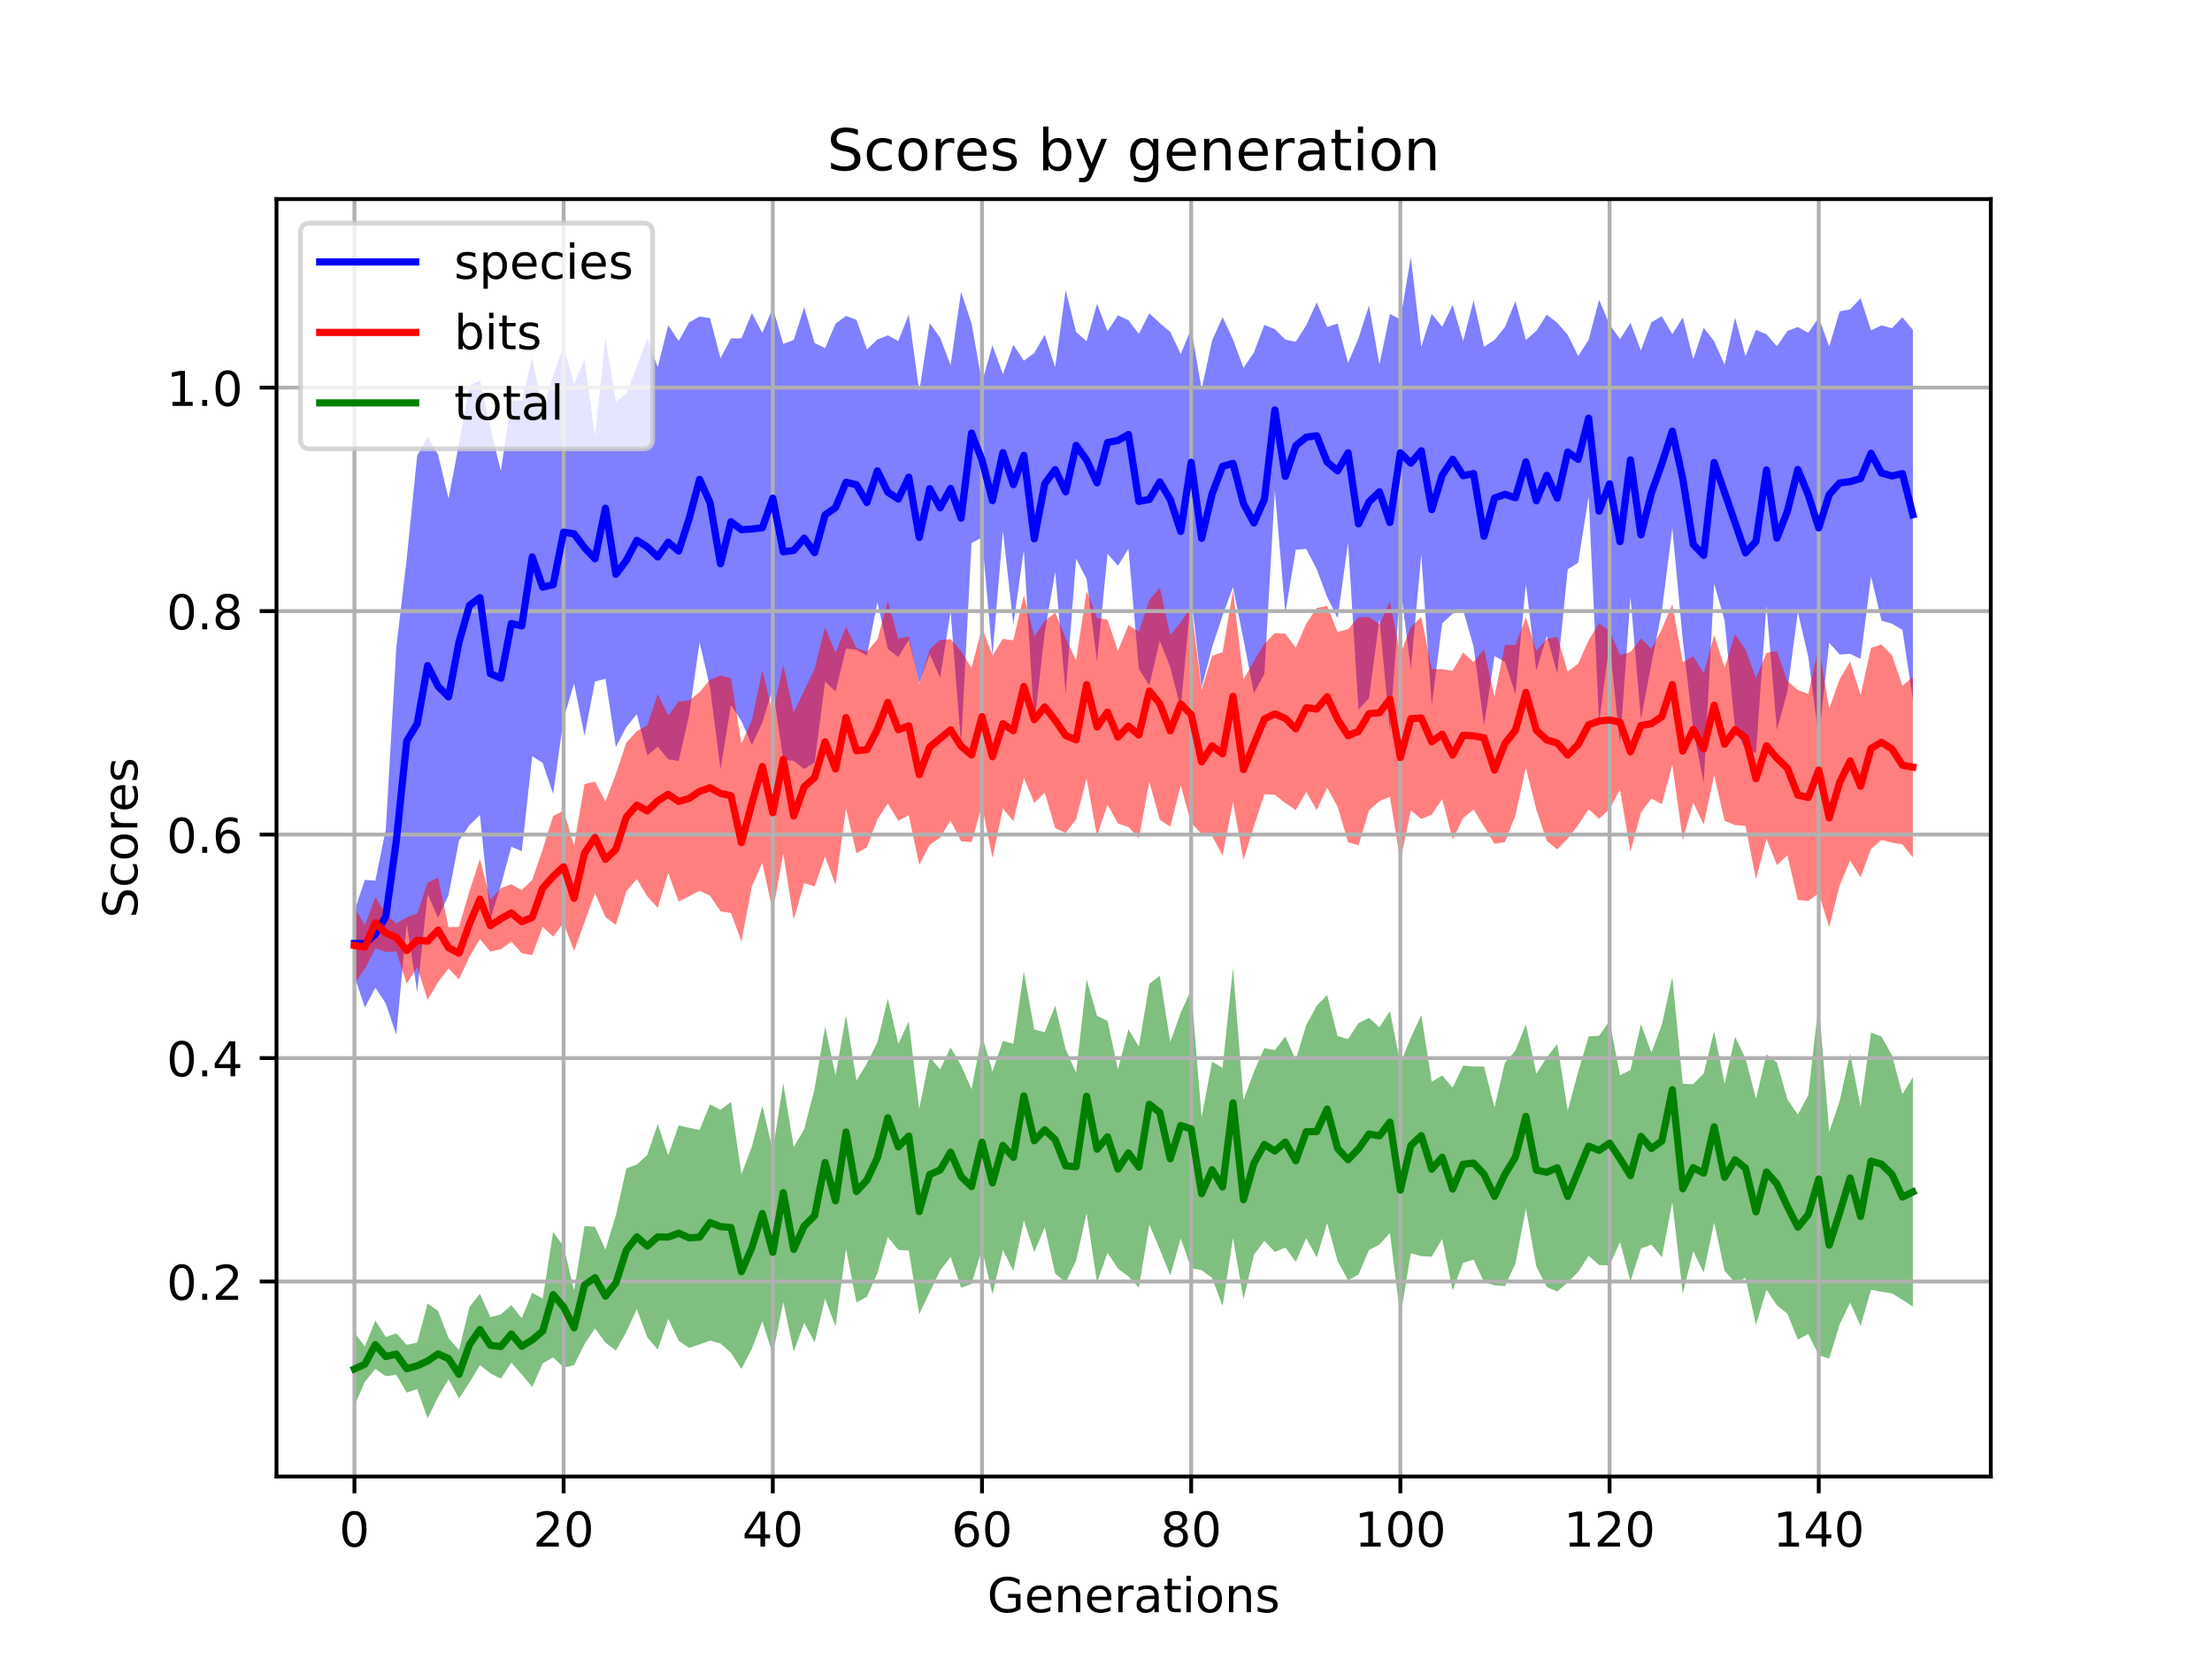 <?xml version="1.0" encoding="utf-8" standalone="no"?>
<!DOCTYPE svg PUBLIC "-//W3C//DTD SVG 1.1//EN"
  "http://www.w3.org/Graphics/SVG/1.1/DTD/svg11.dtd">
<!-- Created with matplotlib (https://matplotlib.org/) -->
<svg height="345.6pt" version="1.1" viewBox="0 0 460.8 345.6" width="460.8pt" xmlns="http://www.w3.org/2000/svg" xmlns:xlink="http://www.w3.org/1999/xlink">
 <defs>
  <style type="text/css">
*{stroke-linecap:butt;stroke-linejoin:round;}
  </style>
 </defs>
 <g id="figure_1">
  <g id="patch_1">
   <path d="M 0 345.6 
L 460.8 345.6 
L 460.8 0 
L 0 0 
z
" style="fill:#ffffff;"/>
  </g>
  <g id="axes_1">
   <g id="patch_2">
    <path d="M 57.6 307.584 
L 414.72 307.584 
L 414.72 41.472 
L 57.6 41.472 
z
" style="fill:#ffffff;"/>
   </g>
   <g id="PolyCollection_1">
    <path clip-path="url(#p83a15cf4f2)" d="M 73.833 189.772 
L 73.833 203.335 
L 76.012 209.875 
L 78.191 205.753 
L 80.369 209.04 
L 82.548 215.555 
L 84.727 192.348 
L 86.906 206.654 
L 89.085 186.289 
L 91.264 191.205 
L 93.443 186.476 
L 95.622 175.1 
L 97.801 171.894 
L 99.979 169.769 
L 102.158 191.445 
L 104.337 184.432 
L 106.516 176.399 
L 108.695 177.336 
L 110.874 157.526 
L 113.053 158.935 
L 115.232 165.396 
L 117.411 149.668 
L 119.589 142.388 
L 121.768 153.297 
L 123.947 141.96 
L 126.126 141.408 
L 128.305 155.618 
L 130.484 151.43 
L 132.663 148.773 
L 134.842 157.381 
L 137.021 155.539 
L 139.199 158.168 
L 141.378 158.537 
L 143.557 148.995 
L 145.736 133.79 
L 147.915 143.208 
L 150.094 160.247 
L 152.273 146.876 
L 154.452 150.219 
L 156.631 155.181 
L 158.809 150.519 
L 160.988 143.431 
L 163.167 158.231 
L 165.346 158.511 
L 167.525 160.215 
L 169.704 158.838 
L 171.883 141.997 
L 174.062 144.05 
L 176.241 135.102 
L 178.419 135.347 
L 180.598 136.58 
L 182.777 125.452 
L 184.956 135.206 
L 187.135 136.873 
L 189.314 133.293 
L 191.493 142.359 
L 193.672 136.282 
L 195.851 141.17 
L 198.029 127.428 
L 200.208 155.101 
L 202.387 113.116 
L 204.566 111.963 
L 206.745 136.66 
L 208.924 110.638 
L 211.103 130.109 
L 213.282 114.572 
L 215.461 150.934 
L 217.639 131.772 
L 219.818 119.158 
L 221.997 144.475 
L 224.176 116.38 
L 226.355 120.596 
L 228.534 137.853 
L 230.713 115.367 
L 232.892 117.846 
L 235.071 114.323 
L 237.249 139.364 
L 239.428 142.809 
L 241.607 133.472 
L 243.786 138.978 
L 245.965 147.627 
L 248.144 124.117 
L 250.323 143.216 
L 252.502 134.836 
L 254.681 128.243 
L 256.859 122.332 
L 259.038 133.218 
L 261.217 144.45 
L 263.396 140.354 
L 265.575 102.217 
L 267.754 127.769 
L 269.933 114.512 
L 272.112 114.351 
L 274.291 118.576 
L 276.469 124.385 
L 278.648 128.761 
L 280.827 113.064 
L 283.006 147.813 
L 285.185 145.442 
L 287.364 128.95 
L 289.543 152.283 
L 291.722 122.116 
L 293.901 139.393 
L 296.079 115.565 
L 298.258 146.945 
L 300.437 129.876 
L 302.616 127.816 
L 304.795 127.104 
L 306.974 134.723 
L 309.153 151.176 
L 311.332 136.674 
L 313.511 137.845 
L 315.689 144.66 
L 317.868 121.605 
L 320.047 139.731 
L 322.226 132.498 
L 324.405 140.287 
L 326.584 118.602 
L 328.763 117.221 
L 330.942 103.408 
L 333.121 150.506 
L 335.299 133.998 
L 337.478 154.988 
L 339.657 124.364 
L 341.836 149.822 
L 344.015 138.322 
L 346.194 127.288 
L 348.373 109.988 
L 350.552 133.328 
L 352.731 151.965 
L 354.909 163.084 
L 357.088 121.584 
L 359.267 129.261 
L 361.446 151.854 
L 363.625 156.165 
L 365.804 156.821 
L 367.983 126.174 
L 370.162 152.063 
L 372.341 144.08 
L 374.519 127.503 
L 376.698 136.806 
L 378.877 153.814 
L 381.056 133.887 
L 383.235 136.349 
L 385.414 136.206 
L 387.593 137.264 
L 389.772 120.06 
L 391.951 129.304 
L 394.129 129.92 
L 396.308 131.221 
L 398.487 145.716 
L 398.487 68.746 
L 398.487 68.746 
L 396.308 66.097 
L 394.129 68.367 
L 391.951 67.787 
L 389.772 68.81 
L 387.593 62.118 
L 385.414 64.462 
L 383.235 64.868 
L 381.056 72.184 
L 378.877 66.134 
L 376.698 69.34 
L 374.519 68.115 
L 372.341 68.953 
L 370.162 72.162 
L 367.983 69.636 
L 365.804 68.714 
L 363.625 74.19 
L 361.446 66.172 
L 359.267 76 
L 357.088 71.089 
L 354.909 68.275 
L 352.731 74.85 
L 350.552 66.123 
L 348.373 69.641 
L 346.194 65.869 
L 344.015 67.135 
L 341.836 73.018 
L 339.657 67.247 
L 337.478 70.673 
L 335.299 67.585 
L 333.121 62.464 
L 330.942 70.801 
L 328.763 74.167 
L 326.584 69.751 
L 324.405 67.255 
L 322.226 65.538 
L 320.047 68.92 
L 317.868 70.834 
L 315.689 62.724 
L 313.511 68.114 
L 311.332 70.822 
L 309.153 72.231 
L 306.974 62.577 
L 304.795 71.08 
L 302.616 63.525 
L 300.437 68.075 
L 298.258 65.401 
L 296.079 72.229 
L 293.901 53.568 
L 291.722 66.535 
L 289.543 65.408 
L 287.364 75.957 
L 285.185 63.645 
L 283.006 70.446 
L 280.827 75.587 
L 278.648 67.403 
L 276.469 68.12 
L 274.291 62.98 
L 272.112 67.782 
L 269.933 71.186 
L 267.754 70.742 
L 265.575 68.585 
L 263.396 67.663 
L 261.217 73.436 
L 259.038 76.623 
L 256.859 70.741 
L 254.681 66.05 
L 252.502 70.955 
L 250.323 81.076 
L 248.144 68.482 
L 245.965 73.788 
L 243.786 69.141 
L 241.607 67.32 
L 239.428 65.273 
L 237.249 69.556 
L 235.071 66.702 
L 232.892 65.674 
L 230.713 69.01 
L 228.534 63.302 
L 226.355 71.08 
L 224.176 69.179 
L 221.997 60.451 
L 219.818 76.522 
L 217.639 69.756 
L 215.461 73.544 
L 213.282 75.149 
L 211.103 71.819 
L 208.924 77.957 
L 206.745 71.925 
L 204.566 79.676 
L 202.387 67.341 
L 200.208 60.774 
L 198.029 76.074 
L 195.851 70.376 
L 193.672 67.321 
L 191.493 81.57 
L 189.314 65.515 
L 187.135 71.058 
L 184.956 69.86 
L 182.777 70.72 
L 180.598 72.8 
L 178.419 66.631 
L 176.241 65.804 
L 174.062 67.412 
L 171.883 72.538 
L 169.704 71.451 
L 167.525 64.006 
L 165.346 70.818 
L 163.167 71.662 
L 160.988 64.106 
L 158.809 69.369 
L 156.631 65.229 
L 154.452 70.474 
L 152.273 70.489 
L 150.094 74.643 
L 147.915 66.271 
L 145.736 65.931 
L 143.557 67.153 
L 141.378 71.07 
L 139.199 67.726 
L 137.021 76.517 
L 134.842 70.478 
L 132.663 76.357 
L 130.484 82.052 
L 128.305 83.665 
L 126.126 70.324 
L 123.947 90.833 
L 121.768 74.906 
L 119.589 80.005 
L 117.411 72.064 
L 115.232 78.207 
L 113.053 85.702 
L 110.874 74.513 
L 108.695 83.446 
L 106.516 83.405 
L 104.337 98.137 
L 102.158 89.215 
L 99.979 79.216 
L 97.801 80.34 
L 95.622 92.394 
L 93.443 103.877 
L 91.264 94.743 
L 89.085 91 
L 86.906 94.927 
L 84.727 116.374 
L 82.548 134.964 
L 80.369 172.801 
L 78.191 183.462 
L 76.012 183.288 
L 73.833 189.772 
z
" style="fill:#0000ff;fill-opacity:0.5;"/>
   </g>
   <g id="PolyCollection_2">
    <path clip-path="url(#p83a15cf4f2)" d="M 73.833 189.053 
L 73.833 204.878 
L 76.012 201.806 
L 78.191 197.56 
L 80.369 198.32 
L 82.548 198.192 
L 84.727 204.948 
L 86.906 201.446 
L 89.085 208.276 
L 91.264 204.616 
L 93.443 201.736 
L 95.622 204.036 
L 97.801 199.298 
L 99.979 195.644 
L 102.158 198.237 
L 104.337 197.761 
L 106.516 196.17 
L 108.695 198.575 
L 110.874 198.966 
L 113.053 193.08 
L 115.232 195.125 
L 117.411 192.269 
L 119.589 198.131 
L 121.768 192.124 
L 123.947 186.063 
L 126.126 191.068 
L 128.305 192.655 
L 130.484 185.677 
L 132.663 183.118 
L 134.842 186.741 
L 137.021 189.125 
L 139.199 181.87 
L 141.378 187.801 
L 143.557 186.728 
L 145.736 185.538 
L 147.915 186.591 
L 150.094 189.864 
L 152.273 190.205 
L 154.452 196.142 
L 156.631 184.64 
L 158.809 179.751 
L 160.988 189.947 
L 163.167 177.841 
L 165.346 191.584 
L 167.525 183.946 
L 169.704 184.661 
L 171.883 178.419 
L 174.062 184.358 
L 176.241 168.429 
L 178.419 177.762 
L 180.598 176.523 
L 182.777 170.669 
L 184.956 167.413 
L 187.135 170.995 
L 189.314 169.82 
L 191.493 180.182 
L 193.672 176.017 
L 195.851 174.444 
L 198.029 170.942 
L 200.208 175.249 
L 202.387 175.42 
L 204.566 167.821 
L 206.745 178.76 
L 208.924 168.429 
L 211.103 171.063 
L 213.282 162.046 
L 215.461 167.253 
L 217.639 165.135 
L 219.818 172.506 
L 221.997 173.501 
L 224.176 170.682 
L 226.355 162.186 
L 228.534 174.182 
L 230.713 167.597 
L 232.892 171.556 
L 235.071 172.276 
L 237.249 174.631 
L 239.428 162.853 
L 241.607 170.795 
L 243.786 172.213 
L 245.965 163.635 
L 248.144 171.434 
L 250.323 173.715 
L 252.502 174.11 
L 254.681 178.236 
L 256.859 167.093 
L 259.038 179.119 
L 261.217 172.148 
L 263.396 165.447 
L 265.575 165.573 
L 267.754 167.281 
L 269.933 168.758 
L 272.112 164.96 
L 274.291 168.759 
L 276.469 164.102 
L 278.648 168.034 
L 280.827 175.448 
L 283.006 176.093 
L 285.185 168.802 
L 287.364 166.88 
L 289.543 165.994 
L 291.722 179.352 
L 293.901 168.817 
L 296.079 170.611 
L 298.258 169.701 
L 300.437 166.464 
L 302.616 174.871 
L 304.795 170.422 
L 306.974 168.642 
L 309.153 172.191 
L 311.332 175.775 
L 313.511 175.441 
L 315.689 169.88 
L 317.868 159.942 
L 320.047 168.649 
L 322.226 175.175 
L 324.405 176.953 
L 326.584 174.695 
L 328.763 171.903 
L 330.942 168.57 
L 333.121 170.578 
L 335.299 168.537 
L 337.478 164.445 
L 339.657 177.442 
L 341.836 169.267 
L 344.015 166.342 
L 346.194 167.534 
L 348.373 159.314 
L 350.552 174.972 
L 352.731 167.183 
L 354.909 171.766 
L 357.088 161.503 
L 359.267 170.997 
L 361.446 171.881 
L 363.625 172.066 
L 365.804 183.164 
L 367.983 174.706 
L 370.162 180.228 
L 372.341 178.164 
L 374.519 187.493 
L 376.698 187.676 
L 378.877 186.079 
L 381.056 193.166 
L 383.235 184.456 
L 385.414 179.247 
L 387.593 182.775 
L 389.772 176.848 
L 391.951 174.988 
L 394.129 175.533 
L 396.308 175.927 
L 398.487 178.62 
L 398.487 140.979 
L 398.487 140.979 
L 396.308 142.892 
L 394.129 136.498 
L 391.951 134.266 
L 389.772 134.952 
L 387.593 144.811 
L 385.414 137.814 
L 383.235 141.491 
L 381.056 147.626 
L 378.877 134.75 
L 376.698 144.557 
L 374.519 143.747 
L 372.341 141.849 
L 370.162 135.63 
L 367.983 136.001 
L 365.804 141.261 
L 363.625 135.288 
L 361.446 132.122 
L 359.267 139.083 
L 357.088 132.301 
L 354.909 140.263 
L 352.731 136.71 
L 350.552 137.957 
L 348.373 125.869 
L 346.194 131.047 
L 344.015 135.169 
L 341.836 133.022 
L 339.657 135.81 
L 337.478 136.463 
L 335.299 131.42 
L 333.121 129.848 
L 330.942 133.365 
L 328.763 138.245 
L 326.584 139.898 
L 324.405 132.634 
L 322.226 133.121 
L 320.047 135.568 
L 317.868 128.578 
L 315.689 134.39 
L 313.511 134.306 
L 311.332 145.103 
L 309.153 135.226 
L 306.974 137.933 
L 304.795 135.905 
L 302.616 139.737 
L 300.437 139.396 
L 298.258 139.393 
L 296.079 128.531 
L 293.901 130.63 
L 291.722 136.27 
L 289.543 125.331 
L 287.364 130.055 
L 285.185 128.542 
L 283.006 128.578 
L 280.827 131.057 
L 278.648 131.649 
L 276.469 126.214 
L 274.291 126.651 
L 272.112 129.92 
L 269.933 134.919 
L 267.754 132.013 
L 265.575 131.876 
L 263.396 134.08 
L 261.217 137.718 
L 259.038 141.53 
L 256.859 123 
L 254.681 135.846 
L 252.502 136.621 
L 250.323 143.727 
L 248.144 126.26 
L 245.965 129.644 
L 243.786 132.322 
L 241.607 122.399 
L 239.428 125.048 
L 237.249 131.612 
L 235.071 130.215 
L 232.892 135.566 
L 230.713 129.106 
L 228.534 128.718 
L 226.355 123.096 
L 224.176 137.559 
L 221.997 132.947 
L 219.818 127.592 
L 217.639 129.395 
L 215.461 132.57 
L 213.282 123.981 
L 211.103 133.385 
L 208.924 133.086 
L 206.745 136.538 
L 204.566 130.741 
L 202.387 139.145 
L 200.208 135.638 
L 198.029 133.14 
L 195.851 133.323 
L 193.672 135.248 
L 191.493 142.586 
L 189.314 132.585 
L 187.135 133.053 
L 184.956 125.237 
L 182.777 133.181 
L 180.598 135.76 
L 178.419 135.029 
L 176.241 130.551 
L 174.062 136.02 
L 171.883 130.647 
L 169.704 139.301 
L 167.525 143.856 
L 165.346 148.403 
L 163.167 138.527 
L 160.988 148.657 
L 158.809 139.6 
L 156.631 150.071 
L 154.452 154.932 
L 152.273 141.278 
L 150.094 140.732 
L 147.915 141.59 
L 145.736 144.18 
L 143.557 145.923 
L 141.378 146.131 
L 139.199 149.069 
L 137.021 144.556 
L 134.842 151.123 
L 132.663 152.302 
L 130.484 154.698 
L 128.305 161.202 
L 126.126 166.974 
L 123.947 162.829 
L 121.768 163.311 
L 119.589 176.144 
L 117.411 168.87 
L 115.232 169.989 
L 113.053 176.917 
L 110.874 183.28 
L 108.695 185.427 
L 106.516 184.19 
L 104.337 185.025 
L 102.158 187.434 
L 99.979 178.96 
L 97.801 185.62 
L 95.622 193.08 
L 93.443 193.146 
L 91.264 182.866 
L 89.085 183.836 
L 86.906 190.314 
L 84.727 191.096 
L 82.548 192.393 
L 80.369 190.41 
L 78.191 186.883 
L 76.012 192.761 
L 73.833 189.053 
z
" style="fill:#ff0000;fill-opacity:0.5;"/>
   </g>
   <g id="PolyCollection_3">
    <path clip-path="url(#p83a15cf4f2)" d="M 73.833 277.551 
L 73.833 292.82 
L 76.012 287.841 
L 78.191 285.164 
L 80.369 286.684 
L 82.548 286.398 
L 84.727 290.096 
L 86.906 289.373 
L 89.085 295.488 
L 91.264 291.002 
L 93.443 287.308 
L 95.622 291.36 
L 97.801 287.992 
L 99.979 284.389 
L 102.158 286.097 
L 104.337 287.209 
L 106.516 283.878 
L 108.695 286.321 
L 110.874 288.947 
L 113.053 284 
L 115.232 282.764 
L 117.411 284.875 
L 119.589 284.383 
L 121.768 280.01 
L 123.947 276.747 
L 126.126 279.696 
L 128.305 281.365 
L 130.484 277.456 
L 132.663 272.717 
L 134.842 278.602 
L 137.021 281.157 
L 139.199 274.742 
L 141.378 279.316 
L 143.557 280.778 
L 145.736 280.069 
L 147.915 279.284 
L 150.094 279.861 
L 152.273 281.832 
L 154.452 285.187 
L 156.631 280.977 
L 158.809 275.255 
L 160.988 282.138 
L 163.167 271.237 
L 165.346 281.592 
L 167.525 275.552 
L 169.704 279.649 
L 171.883 270.555 
L 174.062 276.303 
L 176.241 260.163 
L 178.419 271.309 
L 180.598 270.145 
L 182.777 265.247 
L 184.956 257.667 
L 187.135 260.385 
L 189.314 260.513 
L 191.493 273.792 
L 193.672 269.184 
L 195.851 264.679 
L 198.029 261.845 
L 200.208 268.269 
L 202.387 267.48 
L 204.566 260.208 
L 206.745 269.603 
L 208.924 260.4 
L 211.103 264.778 
L 213.282 254.222 
L 215.461 260.838 
L 217.639 255.677 
L 219.818 265.331 
L 221.997 267.168 
L 224.176 262.595 
L 226.355 252.73 
L 228.534 267.193 
L 230.713 260.968 
L 232.892 264.282 
L 235.071 265.925 
L 237.249 268.246 
L 239.428 255.115 
L 241.607 260.264 
L 243.786 265.692 
L 245.965 257.986 
L 248.144 264.181 
L 250.323 264.61 
L 252.502 266.215 
L 254.681 272.062 
L 256.859 257.89 
L 259.038 270.668 
L 261.217 261.412 
L 263.396 258.487 
L 265.575 260.817 
L 267.754 259.882 
L 269.933 262.86 
L 272.112 257.937 
L 274.291 261.954 
L 276.469 254.787 
L 278.648 262.663 
L 280.827 266.73 
L 283.006 265.494 
L 285.185 260.41 
L 287.364 259.259 
L 289.543 256.876 
L 291.722 274.272 
L 293.901 261.081 
L 296.079 261.691 
L 298.258 261.796 
L 300.437 258.085 
L 302.616 268.839 
L 304.795 263.092 
L 306.974 262.4 
L 309.153 267.08 
L 311.332 267.746 
L 313.511 267.899 
L 315.689 263.246 
L 317.868 251.748 
L 320.047 263.852 
L 322.226 268.116 
L 324.405 269.046 
L 326.584 267.151 
L 328.763 264.954 
L 330.942 261.616 
L 333.121 263.517 
L 335.299 263.599 
L 337.478 258.747 
L 339.657 266.918 
L 341.836 260.115 
L 344.015 259.26 
L 346.194 261.915 
L 348.373 250.465 
L 350.552 269.517 
L 352.731 260.648 
L 354.909 265.118 
L 357.088 254.655 
L 359.267 264.737 
L 361.446 267.199 
L 363.625 266.198 
L 365.804 275.99 
L 367.983 268.671 
L 370.162 271.928 
L 372.341 273.656 
L 374.519 279.066 
L 376.698 277.889 
L 378.877 282.332 
L 381.056 283.011 
L 383.235 275.881 
L 385.414 271.369 
L 387.593 276.207 
L 389.772 268.683 
L 391.951 269.093 
L 394.129 269.439 
L 396.308 270.763 
L 398.487 272.193 
L 398.487 224.41 
L 398.487 224.41 
L 396.308 227.94 
L 394.129 219.844 
L 391.951 215.921 
L 389.772 215.108 
L 387.593 230.614 
L 385.414 219.436 
L 383.235 229.368 
L 381.056 235.773 
L 378.877 208.902 
L 376.698 228.136 
L 374.519 232.223 
L 372.341 228.975 
L 370.162 221.323 
L 367.983 219.633 
L 365.804 228.904 
L 363.625 220.504 
L 361.446 215.992 
L 359.267 225.787 
L 357.088 214.796 
L 354.909 223.649 
L 352.731 225.849 
L 350.552 225.779 
L 348.373 203.548 
L 346.194 213.454 
L 344.015 219.25 
L 341.836 213.346 
L 339.657 222.898 
L 337.478 224.005 
L 335.299 212.677 
L 333.121 215.766 
L 330.942 215.912 
L 328.763 223.315 
L 326.584 231.334 
L 324.405 217.469 
L 322.226 220.289 
L 320.047 223.667 
L 317.868 213.417 
L 315.689 218.861 
L 313.511 221.348 
L 311.332 230.701 
L 309.153 222.179 
L 306.974 222.17 
L 304.795 221.975 
L 302.616 226.554 
L 300.437 224.06 
L 298.258 225.338 
L 296.079 211.443 
L 293.901 216.162 
L 291.722 221.575 
L 289.543 210.644 
L 287.364 213.991 
L 285.185 212.047 
L 283.006 213.136 
L 280.827 216.445 
L 278.648 215.85 
L 276.469 207.278 
L 274.291 209.508 
L 272.112 213.572 
L 269.933 220.778 
L 267.754 215.923 
L 265.575 218.748 
L 263.396 218.338 
L 261.217 223.252 
L 259.038 229.159 
L 256.859 201.606 
L 254.681 222.467 
L 252.502 221.148 
L 250.323 232.714 
L 248.144 206.167 
L 245.965 210.977 
L 243.786 217.1 
L 241.607 203.264 
L 239.428 204.965 
L 237.249 218.011 
L 235.071 214.417 
L 232.892 222.773 
L 230.713 212.665 
L 228.534 211.607 
L 226.355 204.034 
L 224.176 223.485 
L 221.997 218.567 
L 219.818 209.496 
L 217.639 215.027 
L 215.461 214.44 
L 213.282 202.382 
L 211.103 217.434 
L 208.924 216.847 
L 206.745 223.235 
L 204.566 215.681 
L 202.387 226.902 
L 200.208 221.93 
L 198.029 218.197 
L 195.851 222.771 
L 193.672 220.19 
L 191.493 231.004 
L 189.314 212.806 
L 187.135 217.426 
L 184.956 208.021 
L 182.777 217.097 
L 180.598 221.52 
L 178.419 225.122 
L 176.241 211.503 
L 174.062 224.005 
L 171.883 213.803 
L 169.704 226.808 
L 167.525 235.251 
L 165.346 238.938 
L 163.167 225.661 
L 160.988 239.647 
L 158.809 230.348 
L 156.631 238.846 
L 154.452 244.63 
L 152.273 229.563 
L 150.094 231.203 
L 147.915 230.057 
L 145.736 235.38 
L 143.557 234.946 
L 141.378 234.45 
L 139.199 240.664 
L 137.021 234.17 
L 134.842 240.579 
L 132.663 242.585 
L 130.484 243.403 
L 128.305 253.125 
L 126.126 260.339 
L 123.947 255.576 
L 121.768 255.399 
L 119.589 268.83 
L 117.411 259.644 
L 115.232 256.624 
L 113.053 270.553 
L 110.874 269.295 
L 108.695 274.615 
L 106.516 271.886 
L 104.337 273.809 
L 102.158 274.394 
L 99.979 269.535 
L 97.801 272.23 
L 95.622 281.244 
L 93.443 278.743 
L 91.264 273.085 
L 89.085 271.552 
L 86.906 279.671 
L 84.727 280.151 
L 82.548 277.752 
L 80.369 278.517 
L 78.191 275.077 
L 76.012 280.518 
L 73.833 277.551 
z
" style="fill:#008000;fill-opacity:0.5;"/>
   </g>
   <g id="matplotlib.axis_1">
    <g id="xtick_1">
     <g id="line2d_1">
      <path clip-path="url(#p83a15cf4f2)" d="M 73.833 307.584 
L 73.833 41.472 
" style="fill:none;stroke:#b0b0b0;stroke-linecap:square;stroke-width:0.8;"/>
     </g>
     <g id="line2d_2">
      <defs>
       <path d="M 0 0 
L 0 3.5 
" id="m7d5b58ca1d" style="stroke:#000000;stroke-width:0.8;"/>
      </defs>
      <g>
       <use style="stroke:#000000;stroke-width:0.8;" x="73.833" xlink:href="#m7d5b58ca1d" y="307.584"/>
      </g>
     </g>
     <g id="text_1">
      <!-- 0 -->
      <defs>
       <path d="M 31.781 66.406 
Q 24.172 66.406 20.328 58.906 
Q 16.5 51.422 16.5 36.375 
Q 16.5 21.391 20.328 13.891 
Q 24.172 6.391 31.781 6.391 
Q 39.453 6.391 43.281 13.891 
Q 47.125 21.391 47.125 36.375 
Q 47.125 51.422 43.281 58.906 
Q 39.453 66.406 31.781 66.406 
z
M 31.781 74.219 
Q 44.047 74.219 50.516 64.516 
Q 56.984 54.828 56.984 36.375 
Q 56.984 17.969 50.516 8.266 
Q 44.047 -1.422 31.781 -1.422 
Q 19.531 -1.422 13.062 8.266 
Q 6.594 17.969 6.594 36.375 
Q 6.594 54.828 13.062 64.516 
Q 19.531 74.219 31.781 74.219 
z
" id="DejaVuSans-48"/>
      </defs>
      <g transform="translate(70.651 322.182)scale(0.1 -0.1)">
       <use xlink:href="#DejaVuSans-48"/>
      </g>
     </g>
    </g>
    <g id="xtick_2">
     <g id="line2d_3">
      <path clip-path="url(#p83a15cf4f2)" d="M 117.411 307.584 
L 117.411 41.472 
" style="fill:none;stroke:#b0b0b0;stroke-linecap:square;stroke-width:0.8;"/>
     </g>
     <g id="line2d_4">
      <g>
       <use style="stroke:#000000;stroke-width:0.8;" x="117.411" xlink:href="#m7d5b58ca1d" y="307.584"/>
      </g>
     </g>
     <g id="text_2">
      <!-- 20 -->
      <defs>
       <path d="M 19.188 8.297 
L 53.609 8.297 
L 53.609 0 
L 7.328 0 
L 7.328 8.297 
Q 12.938 14.109 22.625 23.891 
Q 32.328 33.688 34.812 36.531 
Q 39.547 41.844 41.422 45.531 
Q 43.312 49.219 43.312 52.781 
Q 43.312 58.594 39.234 62.25 
Q 35.156 65.922 28.609 65.922 
Q 23.969 65.922 18.812 64.312 
Q 13.672 62.703 7.812 59.422 
L 7.812 69.391 
Q 13.766 71.781 18.938 73 
Q 24.125 74.219 28.422 74.219 
Q 39.75 74.219 46.484 68.547 
Q 53.219 62.891 53.219 53.422 
Q 53.219 48.922 51.531 44.891 
Q 49.859 40.875 45.406 35.406 
Q 44.188 33.984 37.641 27.219 
Q 31.109 20.453 19.188 8.297 
z
" id="DejaVuSans-50"/>
      </defs>
      <g transform="translate(111.048 322.182)scale(0.1 -0.1)">
       <use xlink:href="#DejaVuSans-50"/>
       <use x="63.623" xlink:href="#DejaVuSans-48"/>
      </g>
     </g>
    </g>
    <g id="xtick_3">
     <g id="line2d_5">
      <path clip-path="url(#p83a15cf4f2)" d="M 160.988 307.584 
L 160.988 41.472 
" style="fill:none;stroke:#b0b0b0;stroke-linecap:square;stroke-width:0.8;"/>
     </g>
     <g id="line2d_6">
      <g>
       <use style="stroke:#000000;stroke-width:0.8;" x="160.988" xlink:href="#m7d5b58ca1d" y="307.584"/>
      </g>
     </g>
     <g id="text_3">
      <!-- 40 -->
      <defs>
       <path d="M 37.797 64.312 
L 12.891 25.391 
L 37.797 25.391 
z
M 35.203 72.906 
L 47.609 72.906 
L 47.609 25.391 
L 58.016 25.391 
L 58.016 17.188 
L 47.609 17.188 
L 47.609 0 
L 37.797 0 
L 37.797 17.188 
L 4.891 17.188 
L 4.891 26.703 
z
" id="DejaVuSans-52"/>
      </defs>
      <g transform="translate(154.626 322.182)scale(0.1 -0.1)">
       <use xlink:href="#DejaVuSans-52"/>
       <use x="63.623" xlink:href="#DejaVuSans-48"/>
      </g>
     </g>
    </g>
    <g id="xtick_4">
     <g id="line2d_7">
      <path clip-path="url(#p83a15cf4f2)" d="M 204.566 307.584 
L 204.566 41.472 
" style="fill:none;stroke:#b0b0b0;stroke-linecap:square;stroke-width:0.8;"/>
     </g>
     <g id="line2d_8">
      <g>
       <use style="stroke:#000000;stroke-width:0.8;" x="204.566" xlink:href="#m7d5b58ca1d" y="307.584"/>
      </g>
     </g>
     <g id="text_4">
      <!-- 60 -->
      <defs>
       <path d="M 33.016 40.375 
Q 26.375 40.375 22.484 35.828 
Q 18.609 31.297 18.609 23.391 
Q 18.609 15.531 22.484 10.953 
Q 26.375 6.391 33.016 6.391 
Q 39.656 6.391 43.531 10.953 
Q 47.406 15.531 47.406 23.391 
Q 47.406 31.297 43.531 35.828 
Q 39.656 40.375 33.016 40.375 
z
M 52.594 71.297 
L 52.594 62.312 
Q 48.875 64.062 45.094 64.984 
Q 41.312 65.922 37.594 65.922 
Q 27.828 65.922 22.672 59.328 
Q 17.531 52.734 16.797 39.406 
Q 19.672 43.656 24.016 45.922 
Q 28.375 48.188 33.594 48.188 
Q 44.578 48.188 50.953 41.516 
Q 57.328 34.859 57.328 23.391 
Q 57.328 12.156 50.688 5.359 
Q 44.047 -1.422 33.016 -1.422 
Q 20.359 -1.422 13.672 8.266 
Q 6.984 17.969 6.984 36.375 
Q 6.984 53.656 15.188 63.938 
Q 23.391 74.219 37.203 74.219 
Q 40.922 74.219 44.703 73.484 
Q 48.484 72.75 52.594 71.297 
z
" id="DejaVuSans-54"/>
      </defs>
      <g transform="translate(198.204 322.182)scale(0.1 -0.1)">
       <use xlink:href="#DejaVuSans-54"/>
       <use x="63.623" xlink:href="#DejaVuSans-48"/>
      </g>
     </g>
    </g>
    <g id="xtick_5">
     <g id="line2d_9">
      <path clip-path="url(#p83a15cf4f2)" d="M 248.144 307.584 
L 248.144 41.472 
" style="fill:none;stroke:#b0b0b0;stroke-linecap:square;stroke-width:0.8;"/>
     </g>
     <g id="line2d_10">
      <g>
       <use style="stroke:#000000;stroke-width:0.8;" x="248.144" xlink:href="#m7d5b58ca1d" y="307.584"/>
      </g>
     </g>
     <g id="text_5">
      <!-- 80 -->
      <defs>
       <path d="M 31.781 34.625 
Q 24.75 34.625 20.719 30.859 
Q 16.703 27.094 16.703 20.516 
Q 16.703 13.922 20.719 10.156 
Q 24.75 6.391 31.781 6.391 
Q 38.812 6.391 42.859 10.172 
Q 46.922 13.969 46.922 20.516 
Q 46.922 27.094 42.891 30.859 
Q 38.875 34.625 31.781 34.625 
z
M 21.922 38.812 
Q 15.578 40.375 12.031 44.719 
Q 8.5 49.078 8.5 55.328 
Q 8.5 64.062 14.719 69.141 
Q 20.953 74.219 31.781 74.219 
Q 42.672 74.219 48.875 69.141 
Q 55.078 64.062 55.078 55.328 
Q 55.078 49.078 51.531 44.719 
Q 48 40.375 41.703 38.812 
Q 48.828 37.156 52.797 32.312 
Q 56.781 27.484 56.781 20.516 
Q 56.781 9.906 50.312 4.234 
Q 43.844 -1.422 31.781 -1.422 
Q 19.734 -1.422 13.25 4.234 
Q 6.781 9.906 6.781 20.516 
Q 6.781 27.484 10.781 32.312 
Q 14.797 37.156 21.922 38.812 
z
M 18.312 54.391 
Q 18.312 48.734 21.844 45.562 
Q 25.391 42.391 31.781 42.391 
Q 38.141 42.391 41.719 45.562 
Q 45.312 48.734 45.312 54.391 
Q 45.312 60.062 41.719 63.234 
Q 38.141 66.406 31.781 66.406 
Q 25.391 66.406 21.844 63.234 
Q 18.312 60.062 18.312 54.391 
z
" id="DejaVuSans-56"/>
      </defs>
      <g transform="translate(241.781 322.182)scale(0.1 -0.1)">
       <use xlink:href="#DejaVuSans-56"/>
       <use x="63.623" xlink:href="#DejaVuSans-48"/>
      </g>
     </g>
    </g>
    <g id="xtick_6">
     <g id="line2d_11">
      <path clip-path="url(#p83a15cf4f2)" d="M 291.722 307.584 
L 291.722 41.472 
" style="fill:none;stroke:#b0b0b0;stroke-linecap:square;stroke-width:0.8;"/>
     </g>
     <g id="line2d_12">
      <g>
       <use style="stroke:#000000;stroke-width:0.8;" x="291.722" xlink:href="#m7d5b58ca1d" y="307.584"/>
      </g>
     </g>
     <g id="text_6">
      <!-- 100 -->
      <defs>
       <path d="M 12.406 8.297 
L 28.516 8.297 
L 28.516 63.922 
L 10.984 60.406 
L 10.984 69.391 
L 28.422 72.906 
L 38.281 72.906 
L 38.281 8.297 
L 54.391 8.297 
L 54.391 0 
L 12.406 0 
z
" id="DejaVuSans-49"/>
      </defs>
      <g transform="translate(282.178 322.182)scale(0.1 -0.1)">
       <use xlink:href="#DejaVuSans-49"/>
       <use x="63.623" xlink:href="#DejaVuSans-48"/>
       <use x="127.246" xlink:href="#DejaVuSans-48"/>
      </g>
     </g>
    </g>
    <g id="xtick_7">
     <g id="line2d_13">
      <path clip-path="url(#p83a15cf4f2)" d="M 335.299 307.584 
L 335.299 41.472 
" style="fill:none;stroke:#b0b0b0;stroke-linecap:square;stroke-width:0.8;"/>
     </g>
     <g id="line2d_14">
      <g>
       <use style="stroke:#000000;stroke-width:0.8;" x="335.299" xlink:href="#m7d5b58ca1d" y="307.584"/>
      </g>
     </g>
     <g id="text_7">
      <!-- 120 -->
      <g transform="translate(325.756 322.182)scale(0.1 -0.1)">
       <use xlink:href="#DejaVuSans-49"/>
       <use x="63.623" xlink:href="#DejaVuSans-50"/>
       <use x="127.246" xlink:href="#DejaVuSans-48"/>
      </g>
     </g>
    </g>
    <g id="xtick_8">
     <g id="line2d_15">
      <path clip-path="url(#p83a15cf4f2)" d="M 378.877 307.584 
L 378.877 41.472 
" style="fill:none;stroke:#b0b0b0;stroke-linecap:square;stroke-width:0.8;"/>
     </g>
     <g id="line2d_16">
      <g>
       <use style="stroke:#000000;stroke-width:0.8;" x="378.877" xlink:href="#m7d5b58ca1d" y="307.584"/>
      </g>
     </g>
     <g id="text_8">
      <!-- 140 -->
      <g transform="translate(369.334 322.182)scale(0.1 -0.1)">
       <use xlink:href="#DejaVuSans-49"/>
       <use x="63.623" xlink:href="#DejaVuSans-52"/>
       <use x="127.246" xlink:href="#DejaVuSans-48"/>
      </g>
     </g>
    </g>
    <g id="text_9">
     <!-- Generations -->
     <defs>
      <path d="M 59.516 10.406 
L 59.516 29.984 
L 43.406 29.984 
L 43.406 38.094 
L 69.281 38.094 
L 69.281 6.781 
Q 63.578 2.734 56.688 0.656 
Q 49.812 -1.422 42 -1.422 
Q 24.906 -1.422 15.25 8.562 
Q 5.609 18.562 5.609 36.375 
Q 5.609 54.25 15.25 64.234 
Q 24.906 74.219 42 74.219 
Q 49.125 74.219 55.547 72.453 
Q 61.969 70.703 67.391 67.281 
L 67.391 56.781 
Q 61.922 61.422 55.766 63.766 
Q 49.609 66.109 42.828 66.109 
Q 29.438 66.109 22.719 58.641 
Q 16.016 51.172 16.016 36.375 
Q 16.016 21.625 22.719 14.156 
Q 29.438 6.688 42.828 6.688 
Q 48.047 6.688 52.141 7.594 
Q 56.25 8.5 59.516 10.406 
z
" id="DejaVuSans-71"/>
      <path d="M 56.203 29.594 
L 56.203 25.203 
L 14.891 25.203 
Q 15.484 15.922 20.484 11.062 
Q 25.484 6.203 34.422 6.203 
Q 39.594 6.203 44.453 7.469 
Q 49.312 8.734 54.109 11.281 
L 54.109 2.781 
Q 49.266 0.734 44.188 -0.344 
Q 39.109 -1.422 33.891 -1.422 
Q 20.797 -1.422 13.156 6.188 
Q 5.516 13.812 5.516 26.812 
Q 5.516 40.234 12.766 48.109 
Q 20.016 56 32.328 56 
Q 43.359 56 49.781 48.891 
Q 56.203 41.797 56.203 29.594 
z
M 47.219 32.234 
Q 47.125 39.594 43.094 43.984 
Q 39.062 48.391 32.422 48.391 
Q 24.906 48.391 20.391 44.141 
Q 15.875 39.891 15.188 32.172 
z
" id="DejaVuSans-101"/>
      <path d="M 54.891 33.016 
L 54.891 0 
L 45.906 0 
L 45.906 32.719 
Q 45.906 40.484 42.875 44.328 
Q 39.844 48.188 33.797 48.188 
Q 26.516 48.188 22.312 43.547 
Q 18.109 38.922 18.109 30.906 
L 18.109 0 
L 9.078 0 
L 9.078 54.688 
L 18.109 54.688 
L 18.109 46.188 
Q 21.344 51.125 25.703 53.562 
Q 30.078 56 35.797 56 
Q 45.219 56 50.047 50.172 
Q 54.891 44.344 54.891 33.016 
z
" id="DejaVuSans-110"/>
      <path d="M 41.109 46.297 
Q 39.594 47.172 37.812 47.578 
Q 36.031 48 33.891 48 
Q 26.266 48 22.188 43.047 
Q 18.109 38.094 18.109 28.812 
L 18.109 0 
L 9.078 0 
L 9.078 54.688 
L 18.109 54.688 
L 18.109 46.188 
Q 20.953 51.172 25.484 53.578 
Q 30.031 56 36.531 56 
Q 37.453 56 38.578 55.875 
Q 39.703 55.766 41.062 55.516 
z
" id="DejaVuSans-114"/>
      <path d="M 34.281 27.484 
Q 23.391 27.484 19.188 25 
Q 14.984 22.516 14.984 16.5 
Q 14.984 11.719 18.141 8.906 
Q 21.297 6.109 26.703 6.109 
Q 34.188 6.109 38.703 11.406 
Q 43.219 16.703 43.219 25.484 
L 43.219 27.484 
z
M 52.203 31.203 
L 52.203 0 
L 43.219 0 
L 43.219 8.297 
Q 40.141 3.328 35.547 0.953 
Q 30.953 -1.422 24.312 -1.422 
Q 15.922 -1.422 10.953 3.297 
Q 6 8.016 6 15.922 
Q 6 25.141 12.172 29.828 
Q 18.359 34.516 30.609 34.516 
L 43.219 34.516 
L 43.219 35.406 
Q 43.219 41.609 39.141 45 
Q 35.062 48.391 27.688 48.391 
Q 23 48.391 18.547 47.266 
Q 14.109 46.141 10.016 43.891 
L 10.016 52.203 
Q 14.938 54.109 19.578 55.047 
Q 24.219 56 28.609 56 
Q 40.484 56 46.344 49.844 
Q 52.203 43.703 52.203 31.203 
z
" id="DejaVuSans-97"/>
      <path d="M 18.312 70.219 
L 18.312 54.688 
L 36.812 54.688 
L 36.812 47.703 
L 18.312 47.703 
L 18.312 18.016 
Q 18.312 11.328 20.141 9.422 
Q 21.969 7.516 27.594 7.516 
L 36.812 7.516 
L 36.812 0 
L 27.594 0 
Q 17.188 0 13.234 3.875 
Q 9.281 7.766 9.281 18.016 
L 9.281 47.703 
L 2.688 47.703 
L 2.688 54.688 
L 9.281 54.688 
L 9.281 70.219 
z
" id="DejaVuSans-116"/>
      <path d="M 9.422 54.688 
L 18.406 54.688 
L 18.406 0 
L 9.422 0 
z
M 9.422 75.984 
L 18.406 75.984 
L 18.406 64.594 
L 9.422 64.594 
z
" id="DejaVuSans-105"/>
      <path d="M 30.609 48.391 
Q 23.391 48.391 19.188 42.75 
Q 14.984 37.109 14.984 27.297 
Q 14.984 17.484 19.156 11.844 
Q 23.344 6.203 30.609 6.203 
Q 37.797 6.203 41.984 11.859 
Q 46.188 17.531 46.188 27.297 
Q 46.188 37.016 41.984 42.703 
Q 37.797 48.391 30.609 48.391 
z
M 30.609 56 
Q 42.328 56 49.016 48.375 
Q 55.719 40.766 55.719 27.297 
Q 55.719 13.875 49.016 6.219 
Q 42.328 -1.422 30.609 -1.422 
Q 18.844 -1.422 12.172 6.219 
Q 5.516 13.875 5.516 27.297 
Q 5.516 40.766 12.172 48.375 
Q 18.844 56 30.609 56 
z
" id="DejaVuSans-111"/>
      <path d="M 44.281 53.078 
L 44.281 44.578 
Q 40.484 46.531 36.375 47.5 
Q 32.281 48.484 27.875 48.484 
Q 21.188 48.484 17.844 46.438 
Q 14.5 44.391 14.5 40.281 
Q 14.5 37.156 16.891 35.375 
Q 19.281 33.594 26.516 31.984 
L 29.594 31.297 
Q 39.156 29.25 43.188 25.516 
Q 47.219 21.781 47.219 15.094 
Q 47.219 7.469 41.188 3.016 
Q 35.156 -1.422 24.609 -1.422 
Q 20.219 -1.422 15.453 -0.562 
Q 10.688 0.297 5.422 2 
L 5.422 11.281 
Q 10.406 8.688 15.234 7.391 
Q 20.062 6.109 24.812 6.109 
Q 31.156 6.109 34.562 8.281 
Q 37.984 10.453 37.984 14.406 
Q 37.984 18.062 35.516 20.016 
Q 33.062 21.969 24.703 23.781 
L 21.578 24.516 
Q 13.234 26.266 9.516 29.906 
Q 5.812 33.547 5.812 39.891 
Q 5.812 47.609 11.281 51.797 
Q 16.75 56 26.812 56 
Q 31.781 56 36.172 55.266 
Q 40.578 54.547 44.281 53.078 
z
" id="DejaVuSans-115"/>
     </defs>
     <g transform="translate(205.662 335.861)scale(0.1 -0.1)">
      <use xlink:href="#DejaVuSans-71"/>
      <use x="77.49" xlink:href="#DejaVuSans-101"/>
      <use x="139.014" xlink:href="#DejaVuSans-110"/>
      <use x="202.393" xlink:href="#DejaVuSans-101"/>
      <use x="263.916" xlink:href="#DejaVuSans-114"/>
      <use x="305.029" xlink:href="#DejaVuSans-97"/>
      <use x="366.309" xlink:href="#DejaVuSans-116"/>
      <use x="405.518" xlink:href="#DejaVuSans-105"/>
      <use x="433.301" xlink:href="#DejaVuSans-111"/>
      <use x="494.482" xlink:href="#DejaVuSans-110"/>
      <use x="557.861" xlink:href="#DejaVuSans-115"/>
     </g>
    </g>
   </g>
   <g id="matplotlib.axis_2">
    <g id="ytick_1">
     <g id="line2d_17">
      <path clip-path="url(#p83a15cf4f2)" d="M 57.6 266.967 
L 414.72 266.967 
" style="fill:none;stroke:#b0b0b0;stroke-linecap:square;stroke-width:0.8;"/>
     </g>
     <g id="line2d_18">
      <defs>
       <path d="M 0 0 
L -3.5 0 
" id="m7980728ab7" style="stroke:#000000;stroke-width:0.8;"/>
      </defs>
      <g>
       <use style="stroke:#000000;stroke-width:0.8;" x="57.6" xlink:href="#m7980728ab7" y="266.967"/>
      </g>
     </g>
     <g id="text_10">
      <!-- 0.2 -->
      <defs>
       <path d="M 10.688 12.406 
L 21 12.406 
L 21 0 
L 10.688 0 
z
" id="DejaVuSans-46"/>
      </defs>
      <g transform="translate(34.697 270.766)scale(0.1 -0.1)">
       <use xlink:href="#DejaVuSans-48"/>
       <use x="63.623" xlink:href="#DejaVuSans-46"/>
       <use x="95.41" xlink:href="#DejaVuSans-50"/>
      </g>
     </g>
    </g>
    <g id="ytick_2">
     <g id="line2d_19">
      <path clip-path="url(#p83a15cf4f2)" d="M 57.6 220.412 
L 414.72 220.412 
" style="fill:none;stroke:#b0b0b0;stroke-linecap:square;stroke-width:0.8;"/>
     </g>
     <g id="line2d_20">
      <g>
       <use style="stroke:#000000;stroke-width:0.8;" x="57.6" xlink:href="#m7980728ab7" y="220.412"/>
      </g>
     </g>
     <g id="text_11">
      <!-- 0.4 -->
      <g transform="translate(34.697 224.212)scale(0.1 -0.1)">
       <use xlink:href="#DejaVuSans-48"/>
       <use x="63.623" xlink:href="#DejaVuSans-46"/>
       <use x="95.41" xlink:href="#DejaVuSans-52"/>
      </g>
     </g>
    </g>
    <g id="ytick_3">
     <g id="line2d_21">
      <path clip-path="url(#p83a15cf4f2)" d="M 57.6 173.858 
L 414.72 173.858 
" style="fill:none;stroke:#b0b0b0;stroke-linecap:square;stroke-width:0.8;"/>
     </g>
     <g id="line2d_22">
      <g>
       <use style="stroke:#000000;stroke-width:0.8;" x="57.6" xlink:href="#m7980728ab7" y="173.858"/>
      </g>
     </g>
     <g id="text_12">
      <!-- 0.6 -->
      <g transform="translate(34.697 177.657)scale(0.1 -0.1)">
       <use xlink:href="#DejaVuSans-48"/>
       <use x="63.623" xlink:href="#DejaVuSans-46"/>
       <use x="95.41" xlink:href="#DejaVuSans-54"/>
      </g>
     </g>
    </g>
    <g id="ytick_4">
     <g id="line2d_23">
      <path clip-path="url(#p83a15cf4f2)" d="M 57.6 127.304 
L 414.72 127.304 
" style="fill:none;stroke:#b0b0b0;stroke-linecap:square;stroke-width:0.8;"/>
     </g>
     <g id="line2d_24">
      <g>
       <use style="stroke:#000000;stroke-width:0.8;" x="57.6" xlink:href="#m7980728ab7" y="127.304"/>
      </g>
     </g>
     <g id="text_13">
      <!-- 0.8 -->
      <g transform="translate(34.697 131.103)scale(0.1 -0.1)">
       <use xlink:href="#DejaVuSans-48"/>
       <use x="63.623" xlink:href="#DejaVuSans-46"/>
       <use x="95.41" xlink:href="#DejaVuSans-56"/>
      </g>
     </g>
    </g>
    <g id="ytick_5">
     <g id="line2d_25">
      <path clip-path="url(#p83a15cf4f2)" d="M 57.6 80.75 
L 414.72 80.75 
" style="fill:none;stroke:#b0b0b0;stroke-linecap:square;stroke-width:0.8;"/>
     </g>
     <g id="line2d_26">
      <g>
       <use style="stroke:#000000;stroke-width:0.8;" x="57.6" xlink:href="#m7980728ab7" y="80.75"/>
      </g>
     </g>
     <g id="text_14">
      <!-- 1.0 -->
      <g transform="translate(34.697 84.549)scale(0.1 -0.1)">
       <use xlink:href="#DejaVuSans-49"/>
       <use x="63.623" xlink:href="#DejaVuSans-46"/>
       <use x="95.41" xlink:href="#DejaVuSans-48"/>
      </g>
     </g>
    </g>
    <g id="text_15">
     <!-- Scores -->
     <defs>
      <path d="M 53.516 70.516 
L 53.516 60.891 
Q 47.906 63.578 42.922 64.891 
Q 37.938 66.219 33.297 66.219 
Q 25.25 66.219 20.875 63.094 
Q 16.5 59.969 16.5 54.203 
Q 16.5 49.359 19.406 46.891 
Q 22.312 44.438 30.422 42.922 
L 36.375 41.703 
Q 47.406 39.594 52.656 34.297 
Q 57.906 29 57.906 20.125 
Q 57.906 9.516 50.797 4.047 
Q 43.703 -1.422 29.984 -1.422 
Q 24.812 -1.422 18.969 -0.25 
Q 13.141 0.922 6.891 3.219 
L 6.891 13.375 
Q 12.891 10.016 18.656 8.297 
Q 24.422 6.594 29.984 6.594 
Q 38.422 6.594 43.016 9.906 
Q 47.609 13.234 47.609 19.391 
Q 47.609 24.75 44.312 27.781 
Q 41.016 30.812 33.5 32.328 
L 27.484 33.5 
Q 16.453 35.688 11.516 40.375 
Q 6.594 45.062 6.594 53.422 
Q 6.594 63.094 13.406 68.656 
Q 20.219 74.219 32.172 74.219 
Q 37.312 74.219 42.625 73.281 
Q 47.953 72.359 53.516 70.516 
z
" id="DejaVuSans-83"/>
      <path d="M 48.781 52.594 
L 48.781 44.188 
Q 44.969 46.297 41.141 47.344 
Q 37.312 48.391 33.406 48.391 
Q 24.656 48.391 19.812 42.844 
Q 14.984 37.312 14.984 27.297 
Q 14.984 17.281 19.812 11.734 
Q 24.656 6.203 33.406 6.203 
Q 37.312 6.203 41.141 7.25 
Q 44.969 8.297 48.781 10.406 
L 48.781 2.094 
Q 45.016 0.344 40.984 -0.531 
Q 36.969 -1.422 32.422 -1.422 
Q 20.062 -1.422 12.781 6.344 
Q 5.516 14.109 5.516 27.297 
Q 5.516 40.672 12.859 48.328 
Q 20.219 56 33.016 56 
Q 37.156 56 41.109 55.141 
Q 45.062 54.297 48.781 52.594 
z
" id="DejaVuSans-99"/>
     </defs>
     <g transform="translate(28.617 191.246)rotate(-90)scale(0.1 -0.1)">
      <use xlink:href="#DejaVuSans-83"/>
      <use x="63.477" xlink:href="#DejaVuSans-99"/>
      <use x="118.457" xlink:href="#DejaVuSans-111"/>
      <use x="179.639" xlink:href="#DejaVuSans-114"/>
      <use x="220.721" xlink:href="#DejaVuSans-101"/>
      <use x="282.244" xlink:href="#DejaVuSans-115"/>
     </g>
    </g>
   </g>
   <g id="line2d_27">
    <path clip-path="url(#p83a15cf4f2)" d="M 73.833 196.553 
L 76.012 196.581 
L 78.191 194.607 
L 80.369 190.92 
L 82.548 175.26 
L 84.727 154.361 
L 86.906 150.791 
L 89.085 138.645 
L 91.264 142.974 
L 93.443 145.176 
L 95.622 133.747 
L 97.801 126.117 
L 99.979 124.492 
L 102.158 140.33 
L 104.337 141.284 
L 106.516 129.902 
L 108.695 130.391 
L 110.874 116.019 
L 113.053 122.318 
L 115.232 121.801 
L 117.411 110.866 
L 119.589 111.196 
L 121.768 114.101 
L 123.947 116.397 
L 126.126 105.866 
L 128.305 119.641 
L 130.484 116.741 
L 132.663 112.565 
L 134.842 113.929 
L 137.021 116.028 
L 139.199 112.947 
L 141.378 114.804 
L 143.557 108.074 
L 145.736 99.86 
L 147.915 104.739 
L 150.094 117.445 
L 152.273 108.682 
L 154.452 110.346 
L 156.631 110.205 
L 158.809 109.944 
L 160.988 103.768 
L 163.167 114.947 
L 165.346 114.665 
L 167.525 112.111 
L 169.704 115.144 
L 171.883 107.267 
L 174.062 105.731 
L 176.241 100.453 
L 178.419 100.989 
L 180.598 104.69 
L 182.777 98.086 
L 184.956 102.533 
L 187.135 103.966 
L 189.314 99.404 
L 191.493 111.965 
L 193.672 101.802 
L 195.851 105.773 
L 198.029 101.751 
L 200.208 107.938 
L 202.387 90.228 
L 204.566 95.82 
L 206.745 104.292 
L 208.924 94.297 
L 211.103 100.964 
L 213.282 94.861 
L 215.461 112.239 
L 217.639 100.764 
L 219.818 97.84 
L 221.997 102.463 
L 224.176 92.78 
L 226.355 95.838 
L 228.534 100.577 
L 230.713 92.188 
L 232.892 91.76 
L 235.071 90.512 
L 237.249 104.46 
L 239.428 104.041 
L 241.607 100.396 
L 243.786 104.06 
L 245.965 110.708 
L 248.144 96.299 
L 250.323 112.146 
L 252.502 102.896 
L 254.681 97.146 
L 256.859 96.537 
L 259.038 104.921 
L 261.217 108.943 
L 263.396 104.008 
L 265.575 85.401 
L 267.754 99.255 
L 269.933 92.849 
L 272.112 91.066 
L 274.291 90.778 
L 276.469 96.253 
L 278.648 98.082 
L 280.827 94.325 
L 283.006 109.129 
L 285.185 104.544 
L 287.364 102.454 
L 289.543 108.845 
L 291.722 94.325 
L 293.901 96.481 
L 296.079 93.897 
L 298.258 106.173 
L 300.437 98.976 
L 302.616 95.671 
L 304.795 99.092 
L 306.974 98.65 
L 309.153 111.704 
L 311.332 103.748 
L 313.511 102.98 
L 315.689 103.692 
L 317.868 96.22 
L 320.047 104.325 
L 322.226 99.018 
L 324.405 103.771 
L 326.584 94.176 
L 328.763 95.694 
L 330.942 87.105 
L 333.121 106.485 
L 335.299 100.792 
L 337.478 112.83 
L 339.657 95.806 
L 341.836 111.42 
L 344.015 102.728 
L 346.194 96.578 
L 348.373 89.814 
L 350.552 99.725 
L 352.731 113.408 
L 354.909 115.68 
L 357.088 96.336 
L 363.625 115.177 
L 365.804 112.767 
L 367.983 97.905 
L 370.162 112.112 
L 372.341 106.516 
L 374.519 97.809 
L 376.698 103.073 
L 378.877 109.974 
L 381.056 103.035 
L 383.235 100.609 
L 385.414 100.334 
L 387.593 99.691 
L 389.772 94.435 
L 391.951 98.546 
L 394.129 99.144 
L 396.308 98.659 
L 398.487 107.231 
L 398.487 107.231 
" style="fill:none;stroke:#0000ff;stroke-linecap:square;stroke-width:1.5;"/>
   </g>
   <g id="line2d_28">
    <path clip-path="url(#p83a15cf4f2)" d="M 73.833 196.965 
L 76.012 197.283 
L 78.191 192.221 
L 80.369 194.365 
L 82.548 195.292 
L 84.727 198.022 
L 86.906 195.88 
L 89.085 196.056 
L 91.264 193.741 
L 93.443 197.441 
L 95.622 198.558 
L 97.801 192.459 
L 99.979 187.302 
L 102.158 192.835 
L 104.337 191.393 
L 106.516 190.18 
L 108.695 192.001 
L 110.874 191.123 
L 113.053 184.998 
L 115.232 182.557 
L 117.411 180.57 
L 119.589 187.137 
L 121.768 177.717 
L 123.947 174.446 
L 126.126 179.021 
L 128.305 176.928 
L 130.484 170.187 
L 132.663 167.71 
L 134.842 168.932 
L 137.021 166.84 
L 139.199 165.469 
L 141.378 166.966 
L 143.557 166.326 
L 145.736 164.859 
L 147.915 164.09 
L 150.094 165.298 
L 152.273 165.742 
L 154.452 175.537 
L 156.631 167.356 
L 158.809 159.676 
L 160.988 169.302 
L 163.167 158.184 
L 165.346 169.993 
L 167.525 163.901 
L 169.704 161.981 
L 171.883 154.533 
L 174.062 160.189 
L 176.241 149.49 
L 178.419 156.395 
L 180.598 156.141 
L 182.777 151.925 
L 184.956 146.325 
L 187.135 152.024 
L 189.314 151.202 
L 191.493 161.384 
L 193.672 155.633 
L 198.029 152.041 
L 200.208 155.444 
L 202.387 157.282 
L 204.566 149.281 
L 206.745 157.649 
L 208.924 150.758 
L 211.103 152.224 
L 213.282 143.014 
L 215.461 149.911 
L 217.639 147.265 
L 219.818 150.049 
L 221.997 153.224 
L 224.176 154.12 
L 226.355 142.641 
L 228.534 151.45 
L 230.713 148.351 
L 232.892 153.561 
L 235.071 151.245 
L 237.249 153.122 
L 239.428 143.951 
L 241.607 146.597 
L 243.786 152.267 
L 245.965 146.64 
L 248.144 148.847 
L 250.323 158.721 
L 252.502 155.365 
L 254.681 157.041 
L 256.859 145.047 
L 259.038 160.325 
L 263.396 149.763 
L 265.575 148.724 
L 267.754 149.647 
L 269.933 151.838 
L 272.112 147.44 
L 274.291 147.705 
L 276.469 145.158 
L 278.648 149.842 
L 280.827 153.252 
L 283.006 152.336 
L 285.185 148.672 
L 287.364 148.467 
L 289.543 145.662 
L 291.722 157.811 
L 293.901 149.724 
L 296.079 149.571 
L 298.258 154.547 
L 300.437 152.93 
L 302.616 157.304 
L 304.795 153.164 
L 306.974 153.288 
L 309.153 153.709 
L 311.332 160.439 
L 313.511 154.873 
L 315.689 152.135 
L 317.868 144.26 
L 320.047 152.109 
L 322.226 154.148 
L 324.405 154.794 
L 326.584 157.297 
L 328.763 155.074 
L 330.942 150.967 
L 333.121 150.213 
L 335.299 149.979 
L 337.478 150.454 
L 339.657 156.626 
L 341.836 151.145 
L 344.015 150.755 
L 346.194 149.29 
L 348.373 142.592 
L 350.552 156.465 
L 352.731 151.946 
L 354.909 156.014 
L 357.088 146.902 
L 359.267 155.04 
L 361.446 152.002 
L 363.625 153.677 
L 365.804 162.212 
L 367.983 155.353 
L 370.162 157.929 
L 372.341 160.006 
L 374.519 165.62 
L 376.698 166.117 
L 378.877 160.414 
L 381.056 170.396 
L 383.235 162.974 
L 385.414 158.53 
L 387.593 163.793 
L 389.772 155.9 
L 391.951 154.627 
L 394.129 156.015 
L 396.308 159.41 
L 398.487 159.8 
L 398.487 159.8 
" style="fill:none;stroke:#ff0000;stroke-linecap:square;stroke-width:1.5;"/>
   </g>
   <g id="line2d_29">
    <path clip-path="url(#p83a15cf4f2)" d="M 73.833 285.186 
L 76.012 284.179 
L 78.191 280.12 
L 80.369 282.6 
L 82.548 282.075 
L 84.727 285.123 
L 86.906 284.522 
L 89.085 283.52 
L 91.264 282.044 
L 93.443 283.025 
L 95.622 286.302 
L 97.801 280.111 
L 99.979 276.962 
L 102.158 280.246 
L 104.337 280.509 
L 106.516 277.882 
L 108.695 280.468 
L 110.874 279.121 
L 113.053 277.277 
L 115.232 269.694 
L 117.411 272.26 
L 119.589 276.607 
L 121.768 267.704 
L 123.947 266.162 
L 126.126 270.017 
L 128.305 267.245 
L 130.484 260.429 
L 132.663 257.651 
L 134.842 259.59 
L 137.021 257.664 
L 139.199 257.703 
L 141.378 256.883 
L 143.557 257.862 
L 145.736 257.724 
L 147.915 254.671 
L 150.094 255.532 
L 152.273 255.697 
L 154.452 264.908 
L 156.631 259.912 
L 158.809 252.801 
L 160.988 260.893 
L 163.167 248.449 
L 165.346 260.265 
L 167.525 255.401 
L 169.704 253.228 
L 171.883 242.179 
L 174.062 250.154 
L 176.241 235.833 
L 178.419 248.215 
L 180.598 245.832 
L 182.777 241.172 
L 184.956 232.844 
L 187.135 238.906 
L 189.314 236.66 
L 191.493 252.398 
L 193.672 244.687 
L 195.851 243.725 
L 198.029 240.021 
L 200.208 245.1 
L 202.387 247.191 
L 204.566 237.945 
L 206.745 246.419 
L 208.924 238.623 
L 211.103 241.106 
L 213.282 228.302 
L 215.461 237.639 
L 217.639 235.352 
L 219.818 237.413 
L 221.997 242.867 
L 224.176 243.04 
L 226.355 228.382 
L 228.534 239.4 
L 230.713 236.817 
L 232.892 243.528 
L 235.071 240.171 
L 237.249 243.129 
L 239.428 230.04 
L 241.607 231.764 
L 243.786 241.396 
L 245.965 234.482 
L 248.144 235.174 
L 250.323 248.662 
L 252.502 243.681 
L 254.681 247.265 
L 256.859 229.748 
L 259.038 249.914 
L 261.217 242.332 
L 263.396 238.413 
L 265.575 239.783 
L 267.754 237.902 
L 269.933 241.819 
L 272.112 235.754 
L 274.291 235.731 
L 276.469 231.033 
L 278.648 239.256 
L 280.827 241.587 
L 283.006 239.315 
L 285.185 236.228 
L 287.364 236.625 
L 289.543 233.76 
L 291.722 247.924 
L 293.901 238.622 
L 296.079 236.567 
L 298.258 243.567 
L 300.437 241.073 
L 302.616 247.697 
L 304.795 242.533 
L 306.974 242.285 
L 309.153 244.63 
L 311.332 249.224 
L 313.511 244.624 
L 315.689 241.054 
L 317.868 232.583 
L 320.047 243.76 
L 322.226 244.202 
L 324.405 243.258 
L 326.584 249.243 
L 330.942 238.764 
L 333.121 239.641 
L 335.299 238.138 
L 337.478 241.376 
L 339.657 244.908 
L 341.836 236.73 
L 344.015 239.255 
L 346.194 237.685 
L 348.373 227.007 
L 350.552 247.648 
L 352.731 243.249 
L 354.909 244.383 
L 357.088 234.726 
L 359.267 245.262 
L 361.446 241.596 
L 363.625 243.351 
L 365.804 252.447 
L 367.983 244.152 
L 370.162 246.626 
L 372.341 251.315 
L 374.519 255.644 
L 376.698 253.013 
L 378.877 245.617 
L 381.056 259.392 
L 383.235 252.624 
L 385.414 245.402 
L 387.593 253.411 
L 389.772 241.895 
L 391.951 242.507 
L 394.129 244.641 
L 396.308 249.352 
L 398.487 248.302 
L 398.487 248.302 
" style="fill:none;stroke:#008000;stroke-linecap:square;stroke-width:1.5;"/>
   </g>
   <g id="patch_3">
    <path d="M 57.6 307.584 
L 57.6 41.472 
" style="fill:none;stroke:#000000;stroke-linecap:square;stroke-linejoin:miter;stroke-width:0.8;"/>
   </g>
   <g id="patch_4">
    <path d="M 414.72 307.584 
L 414.72 41.472 
" style="fill:none;stroke:#000000;stroke-linecap:square;stroke-linejoin:miter;stroke-width:0.8;"/>
   </g>
   <g id="patch_5">
    <path d="M 57.6 307.584 
L 414.72 307.584 
" style="fill:none;stroke:#000000;stroke-linecap:square;stroke-linejoin:miter;stroke-width:0.8;"/>
   </g>
   <g id="patch_6">
    <path d="M 57.6 41.472 
L 414.72 41.472 
" style="fill:none;stroke:#000000;stroke-linecap:square;stroke-linejoin:miter;stroke-width:0.8;"/>
   </g>
   <g id="text_16">
    <!-- Scores by generation -->
    <defs>
     <path id="DejaVuSans-32"/>
     <path d="M 48.688 27.297 
Q 48.688 37.203 44.609 42.844 
Q 40.531 48.484 33.406 48.484 
Q 26.266 48.484 22.188 42.844 
Q 18.109 37.203 18.109 27.297 
Q 18.109 17.391 22.188 11.75 
Q 26.266 6.109 33.406 6.109 
Q 40.531 6.109 44.609 11.75 
Q 48.688 17.391 48.688 27.297 
z
M 18.109 46.391 
Q 20.953 51.266 25.266 53.625 
Q 29.594 56 35.594 56 
Q 45.562 56 51.781 48.094 
Q 58.016 40.188 58.016 27.297 
Q 58.016 14.406 51.781 6.484 
Q 45.562 -1.422 35.594 -1.422 
Q 29.594 -1.422 25.266 0.953 
Q 20.953 3.328 18.109 8.203 
L 18.109 0 
L 9.078 0 
L 9.078 75.984 
L 18.109 75.984 
z
" id="DejaVuSans-98"/>
     <path d="M 32.172 -5.078 
Q 28.375 -14.844 24.75 -17.812 
Q 21.141 -20.797 15.094 -20.797 
L 7.906 -20.797 
L 7.906 -13.281 
L 13.188 -13.281 
Q 16.891 -13.281 18.938 -11.516 
Q 21 -9.766 23.484 -3.219 
L 25.094 0.875 
L 2.984 54.688 
L 12.5 54.688 
L 29.594 11.922 
L 46.688 54.688 
L 56.203 54.688 
z
" id="DejaVuSans-121"/>
     <path d="M 45.406 27.984 
Q 45.406 37.75 41.375 43.109 
Q 37.359 48.484 30.078 48.484 
Q 22.859 48.484 18.828 43.109 
Q 14.797 37.75 14.797 27.984 
Q 14.797 18.266 18.828 12.891 
Q 22.859 7.516 30.078 7.516 
Q 37.359 7.516 41.375 12.891 
Q 45.406 18.266 45.406 27.984 
z
M 54.391 6.781 
Q 54.391 -7.172 48.188 -13.984 
Q 42 -20.797 29.203 -20.797 
Q 24.469 -20.797 20.266 -20.094 
Q 16.062 -19.391 12.109 -17.922 
L 12.109 -9.188 
Q 16.062 -11.328 19.922 -12.344 
Q 23.781 -13.375 27.781 -13.375 
Q 36.625 -13.375 41.016 -8.766 
Q 45.406 -4.156 45.406 5.172 
L 45.406 9.625 
Q 42.625 4.781 38.281 2.391 
Q 33.938 0 27.875 0 
Q 17.828 0 11.672 7.656 
Q 5.516 15.328 5.516 27.984 
Q 5.516 40.672 11.672 48.328 
Q 17.828 56 27.875 56 
Q 33.938 56 38.281 53.609 
Q 42.625 51.219 45.406 46.391 
L 45.406 54.688 
L 54.391 54.688 
z
" id="DejaVuSans-103"/>
    </defs>
    <g transform="translate(172.293 35.472)scale(0.12 -0.12)">
     <use xlink:href="#DejaVuSans-83"/>
     <use x="63.477" xlink:href="#DejaVuSans-99"/>
     <use x="118.457" xlink:href="#DejaVuSans-111"/>
     <use x="179.639" xlink:href="#DejaVuSans-114"/>
     <use x="220.721" xlink:href="#DejaVuSans-101"/>
     <use x="282.244" xlink:href="#DejaVuSans-115"/>
     <use x="334.344" xlink:href="#DejaVuSans-32"/>
     <use x="366.131" xlink:href="#DejaVuSans-98"/>
     <use x="429.607" xlink:href="#DejaVuSans-121"/>
     <use x="488.787" xlink:href="#DejaVuSans-32"/>
     <use x="520.574" xlink:href="#DejaVuSans-103"/>
     <use x="584.051" xlink:href="#DejaVuSans-101"/>
     <use x="645.574" xlink:href="#DejaVuSans-110"/>
     <use x="708.953" xlink:href="#DejaVuSans-101"/>
     <use x="770.477" xlink:href="#DejaVuSans-114"/>
     <use x="811.59" xlink:href="#DejaVuSans-97"/>
     <use x="872.869" xlink:href="#DejaVuSans-116"/>
     <use x="912.078" xlink:href="#DejaVuSans-105"/>
     <use x="939.861" xlink:href="#DejaVuSans-111"/>
     <use x="1001.043" xlink:href="#DejaVuSans-110"/>
    </g>
   </g>
   <g id="legend_1">
    <g id="patch_7">
     <path d="M 64.6 93.506 
L 133.95 93.506 
Q 135.95 93.506 135.95 91.506 
L 135.95 48.472 
Q 135.95 46.472 133.95 46.472 
L 64.6 46.472 
Q 62.6 46.472 62.6 48.472 
L 62.6 91.506 
Q 62.6 93.506 64.6 93.506 
z
" style="fill:#ffffff;opacity:0.8;stroke:#cccccc;stroke-linejoin:miter;"/>
    </g>
    <g id="line2d_30">
     <path d="M 66.6 54.57 
L 86.6 54.57 
" style="fill:none;stroke:#0000ff;stroke-linecap:square;stroke-width:1.5;"/>
    </g>
    <g id="line2d_31"/>
    <g id="text_17">
     <!-- species -->
     <defs>
      <path d="M 18.109 8.203 
L 18.109 -20.797 
L 9.078 -20.797 
L 9.078 54.688 
L 18.109 54.688 
L 18.109 46.391 
Q 20.953 51.266 25.266 53.625 
Q 29.594 56 35.594 56 
Q 45.562 56 51.781 48.094 
Q 58.016 40.188 58.016 27.297 
Q 58.016 14.406 51.781 6.484 
Q 45.562 -1.422 35.594 -1.422 
Q 29.594 -1.422 25.266 0.953 
Q 20.953 3.328 18.109 8.203 
z
M 48.688 27.297 
Q 48.688 37.203 44.609 42.844 
Q 40.531 48.484 33.406 48.484 
Q 26.266 48.484 22.188 42.844 
Q 18.109 37.203 18.109 27.297 
Q 18.109 17.391 22.188 11.75 
Q 26.266 6.109 33.406 6.109 
Q 40.531 6.109 44.609 11.75 
Q 48.688 17.391 48.688 27.297 
z
" id="DejaVuSans-112"/>
     </defs>
     <g transform="translate(94.6 58.07)scale(0.1 -0.1)">
      <use xlink:href="#DejaVuSans-115"/>
      <use x="52.1" xlink:href="#DejaVuSans-112"/>
      <use x="115.576" xlink:href="#DejaVuSans-101"/>
      <use x="177.1" xlink:href="#DejaVuSans-99"/>
      <use x="232.08" xlink:href="#DejaVuSans-105"/>
      <use x="259.863" xlink:href="#DejaVuSans-101"/>
      <use x="321.387" xlink:href="#DejaVuSans-115"/>
     </g>
    </g>
    <g id="line2d_32">
     <path d="M 66.6 69.249 
L 86.6 69.249 
" style="fill:none;stroke:#ff0000;stroke-linecap:square;stroke-width:1.5;"/>
    </g>
    <g id="line2d_33"/>
    <g id="text_18">
     <!-- bits -->
     <g transform="translate(94.6 72.749)scale(0.1 -0.1)">
      <use xlink:href="#DejaVuSans-98"/>
      <use x="63.477" xlink:href="#DejaVuSans-105"/>
      <use x="91.26" xlink:href="#DejaVuSans-116"/>
      <use x="130.469" xlink:href="#DejaVuSans-115"/>
     </g>
    </g>
    <g id="line2d_34">
     <path d="M 66.6 83.927 
L 86.6 83.927 
" style="fill:none;stroke:#008000;stroke-linecap:square;stroke-width:1.5;"/>
    </g>
    <g id="line2d_35"/>
    <g id="text_19">
     <!-- total -->
     <defs>
      <path d="M 9.422 75.984 
L 18.406 75.984 
L 18.406 0 
L 9.422 0 
z
" id="DejaVuSans-108"/>
     </defs>
     <g transform="translate(94.6 87.427)scale(0.1 -0.1)">
      <use xlink:href="#DejaVuSans-116"/>
      <use x="39.209" xlink:href="#DejaVuSans-111"/>
      <use x="100.391" xlink:href="#DejaVuSans-116"/>
      <use x="139.6" xlink:href="#DejaVuSans-97"/>
      <use x="200.879" xlink:href="#DejaVuSans-108"/>
     </g>
    </g>
   </g>
  </g>
 </g>
 <defs>
  <clipPath id="p83a15cf4f2">
   <rect height="266.112" width="357.12" x="57.6" y="41.472"/>
  </clipPath>
 </defs>
</svg>

